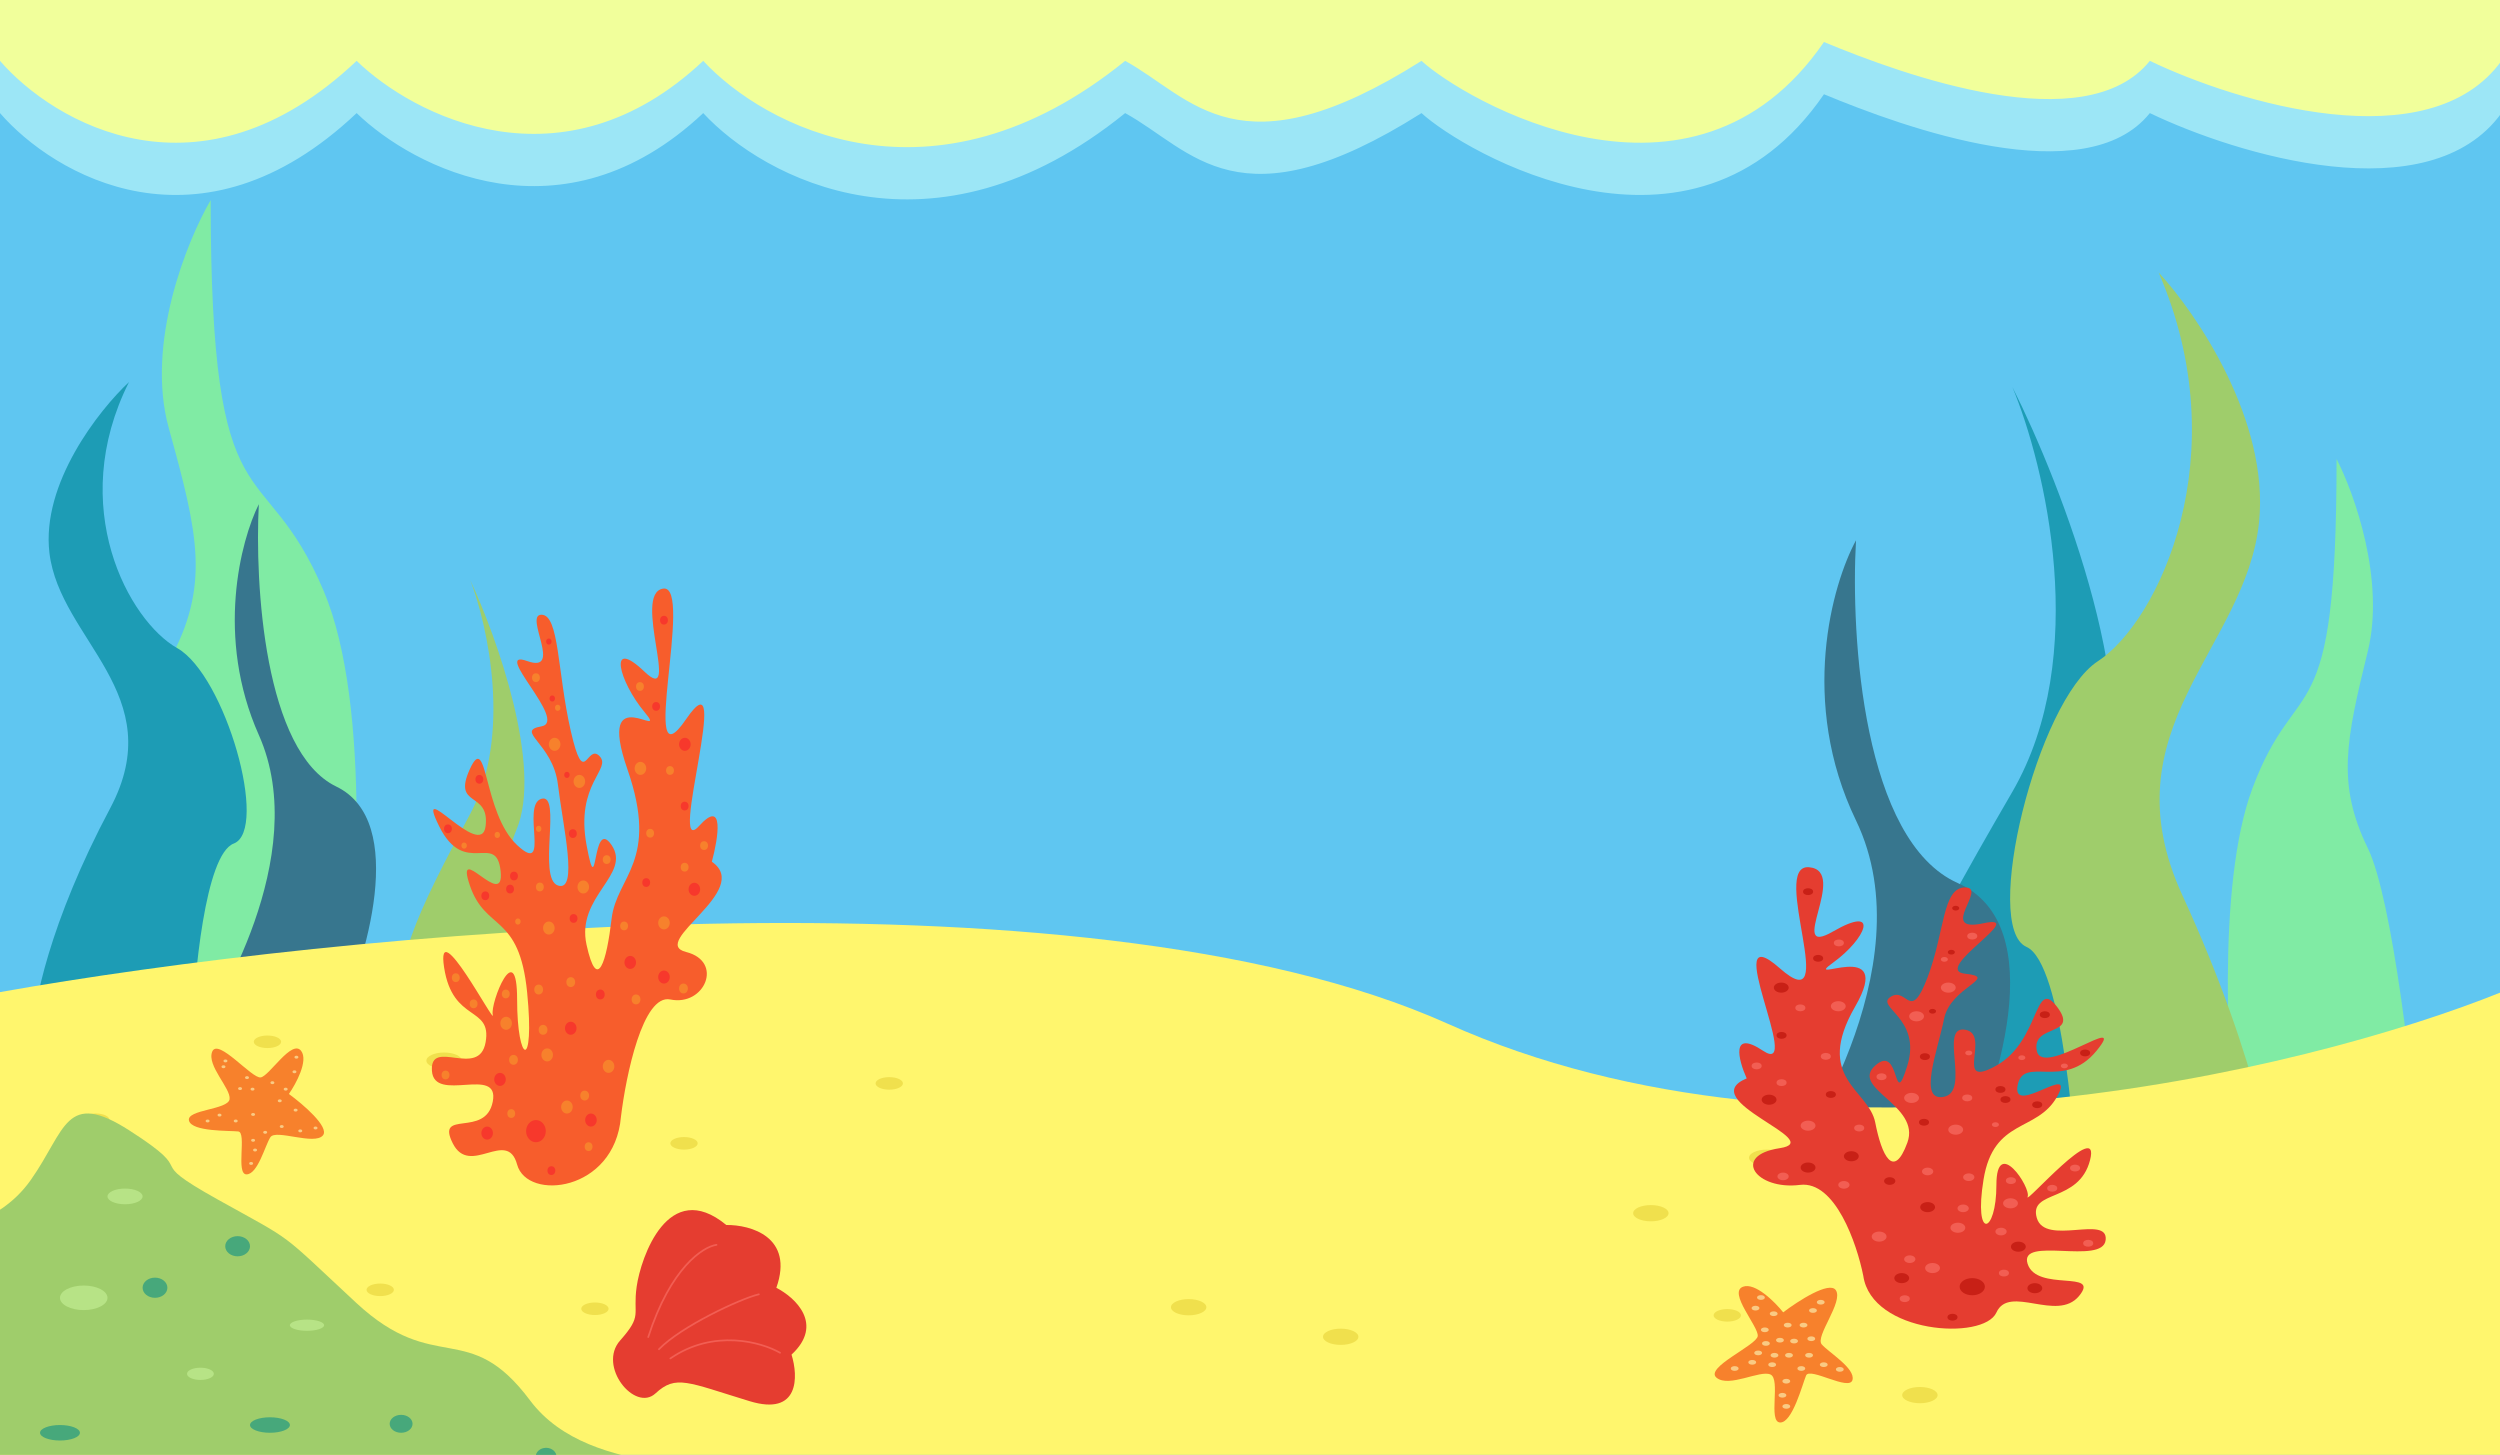 <svg width="1440" height="838" viewBox="0 0 1440 838" fill="none" xmlns="http://www.w3.org/2000/svg">
<rect x="0" y="0" width="1440" height="838" fill="#333333" stroke="none"/>
<g clip-path="url(#clip0_482_17559)">
<rect width="1440" height="838" fill="#F1FF9B"/>
<path d="M205.421 35.051C115.151 120.468 30.861 70.642 0 35.051V949.816H1440.84V35.051C1399.17 92.765 1288.46 59.099 1238.31 35.051C1201.28 81.222 1096.89 43.438 1050.6 24.2C974.682 134.88 842.9 57.175 818.789 35.051C713.075 101.95 686.664 56.213 648.088 35.051C536.987 125.085 439.774 72.565 405.055 35.051C324.044 111.234 238.211 66.794 205.421 35.051Z" fill="#9CE6F6"/>
<path d="M205.421 65.14C115.151 150.557 30.861 100.73 0 65.14V979.905H1440.84V65.14C1399.17 122.854 1288.46 89.188 1238.31 65.14C1201.28 111.311 1096.89 73.527 1050.6 54.289C974.682 164.969 842.9 87.264 818.789 65.14C713.075 132.039 686.664 86.302 648.088 65.14C536.987 155.174 439.774 102.654 405.055 65.14C324.044 141.323 238.211 96.883 205.421 65.14Z" fill="#5FC6F1"/>
<path d="M270.888 468.694C295.007 423.655 280.937 360.267 270.888 334.203C286.164 367.044 312.856 441.796 297.42 478.077C281.983 514.358 299.027 571.386 309.479 595.365L234.708 587.546C222.648 560.961 240.738 524.992 270.888 468.694Z" fill="#9FCD6B"/>
<path d="M97.226 246.627C83.719 197.835 107.678 138.722 121.346 115.265C121.346 309.181 151.495 257.574 186.469 340.458C214.448 406.765 205.363 536.981 197.323 593.801L56.223 603.184C61.851 543.758 77.93 416.148 97.226 381.118C121.346 337.33 114.11 307.617 97.226 246.627Z" fill="#80EBA4"/>
<path d="M28.485 318.564C23.662 278.53 57.027 236.202 74.313 220.042C38.133 291.979 74.313 357.66 102.05 373.299C129.788 388.937 155.114 478.076 134.612 485.896C118.211 492.151 111.698 562.524 110.492 596.928H18.837C18.837 579.726 28.485 531.247 63.459 465.566C98.432 399.884 34.515 368.607 28.485 318.564Z" fill="#1D9CB5"/>
<path d="M149.083 423.343C180.439 493.716 121.345 584.419 117.728 590.674H193.705C210.99 553.142 235.19 473.073 193.705 453.056C152.219 433.039 146.671 336.289 149.083 290.416C138.631 311.267 123.999 367.044 149.083 423.343Z" fill="#37768E"/>
<path d="M1159.11 456.087C1204.39 377.988 1177.97 268.071 1159.11 222.875C1187.79 279.822 1237.9 409.445 1208.92 472.358C1179.94 535.271 1211.94 634.16 1231.56 675.741L1091.18 662.182C1068.54 616.082 1102.5 553.711 1159.11 456.087Z" fill="#1D9CB5"/>
<path d="M1363.85 375.138C1373.91 334.003 1356.06 284.166 1345.87 264.39C1345.87 427.875 1323.4 384.367 1297.34 454.244C1276.49 510.145 1283.26 619.927 1289.25 667.83L1394.4 675.741C1390.21 625.64 1378.23 518.056 1363.85 488.523C1345.87 451.607 1351.26 426.557 1363.85 375.138Z" fill="#80EBA4"/>
<path d="M1301.2 300.895C1307.29 242.394 1265.18 180.541 1243.36 156.928C1289.02 262.047 1243.36 358.025 1208.35 380.877C1173.33 403.729 1141.37 533.985 1167.25 545.411C1187.95 554.552 1196.17 657.385 1197.69 707.659H1313.38C1313.38 682.522 1301.2 611.681 1257.06 515.703C1212.91 419.725 1293.59 374.021 1301.2 300.895Z" fill="#9FCD6B"/>
<path d="M1069.06 472.59C1110.28 558.027 1032.6 668.146 1027.84 675.74H1127.71C1150.44 630.174 1182.25 532.966 1127.71 508.664C1073.18 484.361 1065.89 366.901 1069.06 311.209C1055.32 336.524 1036.08 404.24 1069.06 472.59Z" fill="#37768E"/>
<path d="M833.758 589.613C621.149 494.156 189.332 537.734 0 571.456L1.79513e-05 922.128H1440.84V571.456C1327.06 617.282 1046.37 685.071 833.758 589.613Z" fill="#FFF66D"/>
<ellipse cx="772.243" cy="769.983" rx="10.195" ry="4.678" fill="#F0E04D"/>
<ellipse cx="1105.86" cy="803.583" rx="10.195" ry="4.678" fill="#F0E04D"/>
<ellipse cx="1146.6" cy="722.206" rx="10.195" ry="4.678" fill="#F0E04D"/>
<ellipse cx="950.89" cy="698.803" rx="10.195" ry="4.678" fill="#F0E04D"/>
<ellipse cx="1017.65" cy="666.851" rx="10.195" ry="4.678" fill="#F0E04D"/>
<ellipse cx="684.661" cy="752.956" rx="10.195" ry="4.678" fill="#F0E04D"/>
<ellipse cx="255.801" cy="610.928" rx="10.195" ry="4.678" fill="#F0E04D"/>
<ellipse cx="994.913" cy="757.634" rx="7.875" ry="3.614" fill="#F0E04D"/>
<ellipse cx="425.523" cy="718.852" rx="7.875" ry="3.614" fill="#F0E04D"/>
<ellipse cx="342.674" cy="753.848" rx="7.875" ry="3.614" fill="#F0E04D"/>
<ellipse cx="366.861" cy="797.364" rx="7.875" ry="3.614" fill="#F0E04D"/>
<ellipse cx="219.009" cy="742.938" rx="7.875" ry="3.614" fill="#F0E04D"/>
<ellipse cx="55.135" cy="644.982" rx="7.875" ry="3.614" fill="#F0E04D"/>
<ellipse cx="393.996" cy="658.559" rx="7.875" ry="3.614" fill="#F0E04D"/>
<ellipse cx="512.208" cy="624.042" rx="7.875" ry="3.614" fill="#F0E04D"/>
<ellipse cx="154.054" cy="600.073" rx="7.875" ry="3.614" fill="#F0E04D"/>
<path d="M17.738 679.654C-2.61 708.554 -32.178 702.871 -27.091 726.671L-3.352 891.567C119.303 891.001 370.377 890.208 393.438 891.567C422.265 893.267 444.309 881.368 434.135 859.268C423.961 837.169 340.872 854.168 305.263 806.569C269.653 758.97 251.001 792.97 205.217 750.47C159.434 707.971 171.304 716.471 125.52 690.972C79.737 665.472 116.96 678.368 74.568 651.168C37.535 627.407 38.087 650.755 17.738 679.654Z" fill="#9FCD6B"/>
<ellipse cx="48.227" cy="747.543" rx="13.683" ry="7.074" fill="#B7E386"/>
<ellipse cx="155.491" cy="820.815" rx="11.485" ry="4.462" fill="#47A87B"/>
<ellipse cx="34.545" cy="825.277" rx="11.485" ry="4.462" fill="#47A87B"/>
<ellipse cx="176.831" cy="763.319" rx="9.856" ry="3.229" fill="#B7E386"/>
<ellipse cx="231.043" cy="820.111" rx="6.589" ry="5.166" fill="#47A87B"/>
<ellipse cx="115.45" cy="791.32" rx="7.734" ry="3.523" fill="#B7E386"/>
<ellipse cx="136.866" cy="717.83" rx="7.139" ry="5.812" fill="#47A87B"/>
<ellipse cx="89.275" cy="741.73" rx="7.139" ry="5.812" fill="#47A87B"/>
<ellipse cx="314.553" cy="839.103" rx="6.017" ry="5.166" fill="#47A87B"/>
<ellipse cx="72.023" cy="689.134" rx="10.113" ry="4.52" fill="#B7E386"/>
<path d="M1036.77 682.501C1057.07 679.962 1069.55 716.345 1073.25 734.854C1078.01 768.169 1142.53 772.4 1149.93 756.007C1157.34 739.613 1184.84 761.824 1197.53 746.488C1210.22 731.152 1173.2 744.373 1167.91 727.979C1162.63 711.586 1211.28 729.037 1212.86 714.23C1214.45 699.423 1177.96 717.932 1173.2 701.538C1168.44 685.145 1197.53 693.077 1203.87 668.223C1210.22 643.368 1165.8 694.664 1167.91 689.375C1170.03 684.087 1149.93 653.945 1149.93 682.501C1149.93 711.057 1136.71 714.759 1142.53 679.328C1148.35 643.897 1173.2 652.358 1184.84 631.734C1196.47 611.11 1158.92 643.368 1162.1 625.388C1165.27 607.408 1188.54 628.561 1207.57 605.293C1226.61 582.025 1176.37 621.158 1173.2 605.293C1170.03 589.429 1198.06 597.361 1184.84 579.91C1171.61 562.459 1175.32 599.476 1149.93 613.754C1124.55 628.032 1147.29 595.774 1131.95 593.13C1116.62 590.486 1135.13 628.561 1119.79 631.734C1104.45 634.907 1116.09 605.293 1119.79 586.784C1123.49 568.276 1152.05 562.988 1131.95 560.872C1111.86 558.757 1169.5 525.97 1142.53 531.787C1115.56 537.604 1145.17 511.163 1131.95 511.163C1118.73 511.163 1120.32 536.547 1110.27 562.988C1100.22 589.428 1098.64 568.276 1089.12 574.093C1079.6 579.91 1107.1 586.256 1098.64 613.754C1090.18 641.253 1094.94 600.534 1080.13 613.754C1065.32 626.975 1106.57 636.493 1098.64 658.175C1090.71 679.857 1083.83 665.579 1080.13 646.541C1076.43 627.504 1044.7 621.158 1068.5 579.91C1092.29 538.662 1036.77 568.276 1055.8 554.526C1074.84 540.777 1083.3 520.682 1055.8 536.547C1028.3 552.411 1065.32 501.644 1042.05 499.529C1018.79 497.414 1061.09 589.429 1025.13 557.699C989.173 525.97 1039.41 621.158 1015.61 605.293C996.576 592.601 1001.34 610.581 1006.09 621.158C975.423 633.849 1053.16 657.118 1025.13 661.348C997.105 665.579 1011.38 685.674 1036.77 682.501Z" fill="#E53D30"/>
<ellipse cx="1101.06" cy="632.399" rx="4.277" ry="2.903" fill="#F25E53"/>
<ellipse cx="1066.37" cy="665.998" rx="4.277" ry="2.903" fill="#C82016"/>
<ellipse cx="1041.45" cy="648.39" rx="4.277" ry="2.903" fill="#F25E53"/>
<ellipse cx="1041.45" cy="672.513" rx="4.277" ry="2.903" fill="#C82016"/>
<ellipse cx="1058.85" cy="579.588" rx="4.277" ry="2.903" fill="#F25E53"/>
<ellipse cx="1103.95" cy="585.394" rx="4.277" ry="2.903" fill="#F25E53"/>
<ellipse cx="1122.22" cy="568.873" rx="4.277" ry="2.903" fill="#F25E53"/>
<ellipse cx="1126.49" cy="650.689" rx="4.277" ry="2.903" fill="#F25E53"/>
<ellipse cx="1127.73" cy="707.182" rx="4.277" ry="2.903" fill="#F25E53"/>
<ellipse cx="1113.14" cy="730.392" rx="4.277" ry="2.903" fill="#F25E53"/>
<ellipse cx="1019" cy="633.43" rx="4.277" ry="2.903" fill="#C82016"/>
<ellipse cx="1026.01" cy="568.873" rx="4.277" ry="2.903" fill="#C82016"/>
<ellipse cx="1158.05" cy="693.107" rx="4.277" ry="2.903" fill="#F25E53"/>
<ellipse cx="1162.57" cy="718.092" rx="4.277" ry="2.903" fill="#C82016"/>
<ellipse cx="1172.06" cy="742.003" rx="4.277" ry="2.903" fill="#C82016"/>
<ellipse cx="1110.31" cy="695.309" rx="4.277" ry="2.903" fill="#C82016"/>
<ellipse cx="1095.4" cy="736.197" rx="4.277" ry="2.903" fill="#C82016"/>
<ellipse cx="1082.38" cy="712.286" rx="4.277" ry="2.903" fill="#F25E53"/>
<ellipse cx="1136.02" cy="741.137" rx="7.277" ry="4.939" fill="#C82016"/>
<ellipse cx="1088.48" cy="680.276" rx="3.243" ry="2.201" fill="#C82016"/>
<ellipse cx="1130.77" cy="696.01" rx="3.243" ry="2.201" fill="#F25E53"/>
<ellipse cx="1100.02" cy="725.288" rx="3.243" ry="2.201" fill="#F25E53"/>
<ellipse cx="1152.6" cy="709.384" rx="3.243" ry="2.201" fill="#F25E53"/>
<ellipse cx="1110.31" cy="674.769" rx="3.243" ry="2.201" fill="#F25E53"/>
<ellipse cx="1062.09" cy="682.478" rx="3.243" ry="2.201" fill="#F25E53"/>
<ellipse cx="1027.05" cy="677.617" rx="3.243" ry="2.201" fill="#F25E53"/>
<ellipse cx="1134.01" cy="678.075" rx="3.243" ry="2.201" fill="#F25E53"/>
<ellipse cx="1152.25" cy="627.529" rx="2.898" ry="1.967" fill="#C82016"/>
<ellipse cx="1201.03" cy="606.498" rx="2.898" ry="1.967" fill="#C82016"/>
<ellipse cx="1133.12" cy="632.399" rx="2.898" ry="1.967" fill="#F25E53"/>
<ellipse cx="1108.75" cy="608.624" rx="2.898" ry="1.967" fill="#C82016"/>
<ellipse cx="1136.02" cy="539.197" rx="2.898" ry="1.967" fill="#F25E53"/>
<ellipse cx="1083.76" cy="620.205" rx="2.898" ry="1.967" fill="#F25E53"/>
<ellipse cx="1011.83" cy="613.971" rx="2.898" ry="1.967" fill="#F25E53"/>
<ellipse cx="1108.23" cy="646.423" rx="2.898" ry="1.967" fill="#C82016"/>
<ellipse cx="1070.9" cy="649.753" rx="2.898" ry="1.967" fill="#F25E53"/>
<ellipse cx="1051.67" cy="608.464" rx="2.898" ry="1.967" fill="#F25E53"/>
<ellipse cx="1047.25" cy="551.994" rx="2.898" ry="1.967" fill="#C82016"/>
<ellipse cx="1054.57" cy="630.432" rx="2.898" ry="1.967" fill="#C82016"/>
<ellipse cx="1195.23" cy="672.802" rx="2.898" ry="1.967" fill="#F25E53"/>
<ellipse cx="1097.13" cy="748.043" rx="2.898" ry="1.967" fill="#F25E53"/>
<ellipse cx="1124.63" cy="758.712" rx="2.898" ry="1.967" fill="#C82016"/>
<ellipse cx="1164.58" cy="609.226" rx="2.01" ry="1.364" fill="#F25E53"/>
<ellipse cx="1134.01" cy="606.498" rx="2.01" ry="1.364" fill="#F25E53"/>
<ellipse cx="1113.14" cy="582.491" rx="2.01" ry="1.364" fill="#C82016"/>
<ellipse cx="1119.95" cy="552.597" rx="2.01" ry="1.364" fill="#F25E53"/>
<ellipse cx="1123.97" cy="548.467" rx="2.01" ry="1.364" fill="#C82016"/>
<ellipse cx="1126.49" cy="523.108" rx="2.01" ry="1.364" fill="#C82016"/>
<ellipse cx="1149.36" cy="647.787" rx="2.01" ry="1.364" fill="#F25E53"/>
<ellipse cx="1189.08" cy="613.972" rx="2.01" ry="1.364" fill="#F25E53"/>
<ellipse cx="1177.82" cy="584.458" rx="2.898" ry="1.967" fill="#C82016"/>
<ellipse cx="1155.15" cy="633.335" rx="2.898" ry="1.967" fill="#C82016"/>
<ellipse cx="1026.18" cy="623.596" rx="2.898" ry="1.967" fill="#F25E53"/>
<ellipse cx="1026.18" cy="596.378" rx="2.898" ry="1.967" fill="#C82016"/>
<ellipse cx="1037" cy="580.524" rx="2.898" ry="1.967" fill="#F25E53"/>
<ellipse cx="1059.19" cy="543.131" rx="2.898" ry="1.967" fill="#F25E53"/>
<ellipse cx="1041.45" cy="513.596" rx="2.898" ry="1.967" fill="#C82016"/>
<ellipse cx="1182.08" cy="684.444" rx="2.898" ry="1.967" fill="#F25E53"/>
<ellipse cx="1173.44" cy="636.333" rx="2.898" ry="1.967" fill="#C82016"/>
<ellipse cx="1158.3" cy="680.042" rx="2.898" ry="1.967" fill="#F25E53"/>
<ellipse cx="1202.8" cy="716.125" rx="2.898" ry="1.967" fill="#F25E53"/>
<ellipse cx="1154.26" cy="733.294" rx="2.898" ry="1.967" fill="#F25E53"/>
<path d="M386.101 575.699C370.267 572.416 360.535 619.476 357.648 643.416C353.937 686.508 303.63 691.98 297.857 670.776C292.084 649.572 270.642 678.3 260.745 658.464C250.849 638.628 279.713 655.728 283.837 634.524C287.96 613.32 250.024 635.892 248.787 616.74C247.55 597.588 276.002 621.528 279.713 600.324C283.425 579.119 260.745 589.38 255.797 557.231C250.849 525.083 285.486 591.432 283.837 584.592C282.188 577.752 297.857 538.763 297.857 575.699C297.857 612.636 308.166 617.424 303.63 571.595C299.094 525.767 279.713 536.711 270.642 510.035C261.57 483.359 290.847 525.083 288.373 501.827C285.899 478.571 267.755 505.931 252.91 475.835C238.065 445.739 277.239 496.355 279.713 475.835C282.188 455.315 260.333 465.575 270.642 443.003C280.95 420.431 278.064 468.311 297.857 486.779C317.65 505.247 299.919 463.523 311.877 460.103C323.835 456.683 309.403 505.931 321.361 510.035C333.32 514.139 324.248 475.835 321.361 451.895C318.475 427.955 296.208 421.115 311.877 418.379C327.547 415.643 282.6 373.235 303.63 380.759C324.66 388.283 301.568 354.083 311.877 354.083C322.186 354.083 320.949 386.915 328.784 421.115C336.618 455.315 337.856 427.955 345.278 435.479C352.7 443.003 331.258 451.211 337.856 486.779C344.453 522.347 340.742 469.679 352.288 486.779C363.834 503.879 331.67 516.191 337.856 544.235C344.041 572.279 349.401 553.811 352.288 529.187C355.174 504.563 379.916 496.355 361.36 443.003C342.804 389.651 386.101 427.955 371.256 410.171C356.412 392.387 349.814 366.395 371.256 386.915C392.699 407.435 363.834 341.771 381.978 339.035C400.121 336.299 367.133 455.315 395.173 414.275C423.213 373.235 384.039 496.355 402.595 475.835C417.44 459.419 413.729 482.675 410.018 496.355C433.934 512.771 373.318 542.868 395.173 548.34C417.028 553.812 405.894 579.804 386.101 575.699Z" fill="#F75D2C"/>
<ellipse cx="3.335" cy="3.755" rx="3.335" ry="3.755" transform="matrix(-1 0 0 1 339.305 507.141)" fill="#F7812C"/>
<ellipse cx="3.335" cy="3.755" rx="3.335" ry="3.755" transform="matrix(-1 0 0 1 366.355 550.599)" fill="#F7382C"/>
<ellipse cx="3.335" cy="3.755" rx="3.335" ry="3.755" transform="matrix(-1 0 0 1 385.784 527.823)" fill="#F7812C"/>
<ellipse cx="3.335" cy="3.755" rx="3.335" ry="3.755" transform="matrix(-1 0 0 1 385.784 559.025)" fill="#F7382C"/>
<ellipse cx="3.335" cy="3.755" rx="3.335" ry="3.755" transform="matrix(-1 0 0 1 372.219 438.833)" fill="#F7812C"/>
<ellipse cx="3.335" cy="3.755" rx="3.335" ry="3.755" transform="matrix(-1 0 0 1 337.045 446.342)" fill="#F7812C"/>
<ellipse cx="3.335" cy="3.755" rx="3.335" ry="3.755" transform="matrix(-1 0 0 1 322.806 424.973)" fill="#F7812C"/>
<ellipse cx="3.335" cy="3.755" rx="3.335" ry="3.755" transform="matrix(-1 0 0 1 319.471 530.799)" fill="#F7812C"/>
<ellipse cx="3.335" cy="3.755" rx="3.335" ry="3.755" transform="matrix(-1 0 0 1 318.509 603.869)" fill="#F7812C"/>
<ellipse cx="3.335" cy="3.755" rx="3.335" ry="3.755" transform="matrix(-1 0 0 1 329.883 633.89)" fill="#F7812C"/>
<ellipse cx="3.335" cy="3.755" rx="3.335" ry="3.755" transform="matrix(-1 0 0 1 403.287 508.474)" fill="#F7382C"/>
<ellipse cx="3.335" cy="3.755" rx="3.335" ry="3.755" transform="matrix(-1 0 0 1 397.82 424.973)" fill="#F7382C"/>
<ellipse cx="3.335" cy="3.755" rx="3.335" ry="3.755" transform="matrix(-1 0 0 1 294.863 585.664)" fill="#F7812C"/>
<ellipse cx="3.335" cy="3.755" rx="3.335" ry="3.755" transform="matrix(-1 0 0 1 291.336 617.98)" fill="#F7382C"/>
<ellipse cx="3.335" cy="3.755" rx="3.335" ry="3.755" transform="matrix(-1 0 0 1 283.936 648.908)" fill="#F7382C"/>
<ellipse cx="3.335" cy="3.755" rx="3.335" ry="3.755" transform="matrix(-1 0 0 1 332.086 588.511)" fill="#F7382C"/>
<ellipse cx="3.335" cy="3.755" rx="3.335" ry="3.755" transform="matrix(-1 0 0 1 343.715 641.398)" fill="#F7382C"/>
<ellipse cx="3.335" cy="3.755" rx="3.335" ry="3.755" transform="matrix(-1 0 0 1 353.868 610.471)" fill="#F7812C"/>
<ellipse cx="5.675" cy="6.389" rx="5.675" ry="6.389" transform="matrix(-1 0 0 1 314.38 645.153)" fill="#F7382C"/>
<ellipse cx="2.529" cy="2.847" rx="2.529" ry="2.847" transform="matrix(-1 0 0 1 348.303 569.975)" fill="#F7382C"/>
<ellipse cx="2.529" cy="2.847" rx="2.529" ry="2.847" transform="matrix(-1 0 0 1 315.331 590.325)" fill="#F7812C"/>
<ellipse cx="2.529" cy="2.847" rx="2.529" ry="2.847" transform="matrix(-1 0 0 1 339.305 628.195)" fill="#F7812C"/>
<ellipse cx="2.529" cy="2.847" rx="2.529" ry="2.847" transform="matrix(-1 0 0 1 298.307 607.624)" fill="#F7812C"/>
<ellipse cx="2.529" cy="2.847" rx="2.529" ry="2.847" transform="matrix(-1 0 0 1 331.28 562.851)" fill="#F7812C"/>
<ellipse cx="2.529" cy="2.847" rx="2.529" ry="2.847" transform="matrix(-1 0 0 1 368.884 572.822)" fill="#F7812C"/>
<ellipse cx="2.529" cy="2.847" rx="2.529" ry="2.847" transform="matrix(-1 0 0 1 396.209 566.535)" fill="#F7812C"/>
<ellipse cx="2.529" cy="2.847" rx="2.529" ry="2.847" transform="matrix(-1 0 0 1 312.801 567.126)" fill="#F7812C"/>
<ellipse cx="2.26" cy="2.544" rx="2.26" ry="2.544" transform="matrix(-1 0 0 1 298.307 502.052)" fill="#F7382C"/>
<ellipse cx="2.26" cy="2.544" rx="2.26" ry="2.544" transform="matrix(-1 0 0 1 260.273 474.849)" fill="#F7382C"/>
<ellipse cx="2.26" cy="2.544" rx="2.26" ry="2.544" transform="matrix(-1 0 0 1 313.225 508.351)" fill="#F7812C"/>
<ellipse cx="2.26" cy="2.544" rx="2.26" ry="2.544" transform="matrix(-1 0 0 1 332.227 477.599)" fill="#F7382C"/>
<ellipse cx="2.26" cy="2.544" rx="2.26" ry="2.544" transform="matrix(-1 0 0 1 310.965 387.799)" fill="#F7812C"/>
<ellipse cx="2.26" cy="2.544" rx="2.26" ry="2.544" transform="matrix(-1 0 0 1 351.717 492.579)" fill="#F7812C"/>
<ellipse cx="2.26" cy="2.544" rx="2.26" ry="2.544" transform="matrix(-1 0 0 1 407.806 484.516)" fill="#F7812C"/>
<ellipse cx="2.26" cy="2.544" rx="2.26" ry="2.544" transform="matrix(-1 0 0 1 332.635 526.49)" fill="#F7382C"/>
<ellipse cx="2.26" cy="2.544" rx="2.26" ry="2.544" transform="matrix(-1 0 0 1 361.741 530.799)" fill="#F7812C"/>
<ellipse cx="2.26" cy="2.544" rx="2.26" ry="2.544" transform="matrix(-1 0 0 1 376.738 477.393)" fill="#F7812C"/>
<ellipse cx="2.26" cy="2.544" rx="2.26" ry="2.544" transform="matrix(-1 0 0 1 380.189 404.352)" fill="#F7382C"/>
<ellipse cx="2.26" cy="2.544" rx="2.26" ry="2.544" transform="matrix(-1 0 0 1 374.478 505.807)" fill="#F7382C"/>
<ellipse cx="2.26" cy="2.544" rx="2.26" ry="2.544" transform="matrix(-1 0 0 1 264.793 560.611)" fill="#F7812C"/>
<ellipse cx="2.26" cy="2.544" rx="2.26" ry="2.544" transform="matrix(-1 0 0 1 341.294 657.931)" fill="#F7812C"/>
<ellipse cx="2.26" cy="2.544" rx="2.26" ry="2.544" transform="matrix(-1 0 0 1 319.85 671.73)" fill="#F7382C"/>
<ellipse cx="1.567" cy="1.764" rx="1.567" ry="1.764" transform="matrix(-1 0 0 1 288.001 479.157)" fill="#F7812C"/>
<ellipse cx="1.567" cy="1.764" rx="1.567" ry="1.764" transform="matrix(-1 0 0 1 311.839 475.629)" fill="#F7812C"/>
<ellipse cx="1.567" cy="1.764" rx="1.567" ry="1.764" transform="matrix(-1 0 0 1 328.116 444.577)" fill="#F7382C"/>
<ellipse cx="1.567" cy="1.764" rx="1.567" ry="1.764" transform="matrix(-1 0 0 1 322.806 405.91)" fill="#F7812C"/>
<ellipse cx="1.567" cy="1.764" rx="1.567" ry="1.764" transform="matrix(-1 0 0 1 319.671 400.568)" fill="#F7382C"/>
<ellipse cx="1.567" cy="1.764" rx="1.567" ry="1.764" transform="matrix(-1 0 0 1 317.704 367.768)" fill="#F7382C"/>
<ellipse cx="1.567" cy="1.764" rx="1.567" ry="1.764" transform="matrix(-1 0 0 1 299.874 529.034)" fill="#F7812C"/>
<ellipse cx="1.567" cy="1.764" rx="1.567" ry="1.764" transform="matrix(-1 0 0 1 268.898 485.295)" fill="#F7812C"/>
<ellipse cx="2.26" cy="2.544" rx="2.26" ry="2.544" transform="matrix(-1 0 0 1 278.371 446.342)" fill="#F7382C"/>
<ellipse cx="2.26" cy="2.544" rx="2.26" ry="2.544" transform="matrix(-1 0 0 1 296.048 509.562)" fill="#F7382C"/>
<ellipse cx="2.26" cy="2.544" rx="2.26" ry="2.544" transform="matrix(-1 0 0 1 396.618 496.965)" fill="#F7812C"/>
<ellipse cx="2.26" cy="2.544" rx="2.26" ry="2.544" transform="matrix(-1 0 0 1 396.618 461.76)" fill="#F7382C"/>
<ellipse cx="2.26" cy="2.544" rx="2.26" ry="2.544" transform="matrix(-1 0 0 1 388.175 441.254)" fill="#F7812C"/>
<ellipse cx="2.26" cy="2.544" rx="2.26" ry="2.544" transform="matrix(-1 0 0 1 370.874 392.887)" fill="#F7812C"/>
<ellipse cx="2.26" cy="2.544" rx="2.26" ry="2.544" transform="matrix(-1 0 0 1 384.708 354.686)" fill="#F7382C"/>
<ellipse cx="2.26" cy="2.544" rx="2.26" ry="2.544" transform="matrix(-1 0 0 1 275.05 575.669)" fill="#F7812C"/>
<ellipse cx="2.26" cy="2.544" rx="2.26" ry="2.544" transform="matrix(-1 0 0 1 281.786 513.438)" fill="#F7382C"/>
<ellipse cx="2.26" cy="2.544" rx="2.26" ry="2.544" transform="matrix(-1 0 0 1 293.596 569.975)" fill="#F7812C"/>
<ellipse cx="2.26" cy="2.544" rx="2.26" ry="2.544" transform="matrix(-1 0 0 1 258.891 616.647)" fill="#F7812C"/>
<ellipse cx="2.26" cy="2.544" rx="2.26" ry="2.544" transform="matrix(-1 0 0 1 296.74 638.854)" fill="#F7812C"/>
<path d="M431.839 807.094C460.537 815.824 459.851 792.842 455.92 780.259C474.859 762.74 457.979 747.299 447.171 741.769C457.546 712.411 432.282 705.422 418.353 705.597C384.852 677.984 369.094 724.39 366.721 741.091C364.349 757.791 370.353 757.293 357.203 772.109C344.053 786.926 365.708 813.561 377.545 802.612C389.382 791.662 395.966 796.181 431.839 807.094Z" fill="#E53D30"/>
<path d="M437.083 745.524C426.364 748.096 392.223 764.059 379.545 777.171" stroke="#F25E53" stroke-linecap="round"/>
<path d="M449.309 779.198C438.715 773.103 411.247 765.222 386.124 782.462" stroke="#F25E53" stroke-linecap="round"/>
<path d="M412.696 717.025C404.943 718.1 386.227 730.229 373.386 770.151" stroke="#F25E53" stroke-linecap="round"/>
<path d="M186.016 653.962C189.889 649.207 174.56 636.087 166.411 630.121C170.531 624.202 177.712 610.959 173.472 605.336C168.172 598.308 155.218 619.693 150.199 620.592C145.179 621.491 125.574 597.649 122.251 605.705C118.928 613.76 133.105 626.969 132.241 633.133C131.377 639.298 107.195 639.07 108.865 645.506C110.536 651.941 132.157 651.176 137.228 651.719C142.298 652.261 135.585 676.672 142.071 676.443C148.558 676.214 152.669 659.832 155.746 655.033C158.824 650.233 181.175 659.906 186.016 653.962Z" fill="#F7812C"/>
<ellipse cx="129.863" cy="611.1" rx="1.138" ry="0.835" fill="#F9CA84"/>
<ellipse cx="128.724" cy="614.447" rx="1.138" ry="0.835" fill="#F9CA84"/>
<ellipse cx="142.275" cy="620.709" rx="1.138" ry="0.835" fill="#F9CA84"/>
<ellipse cx="138.28" cy="627.025" rx="1.138" ry="0.835" fill="#F9CA84"/>
<ellipse cx="145.459" cy="627.349" rx="1.138" ry="0.835" fill="#F9CA84"/>
<ellipse cx="156.904" cy="623.624" rx="1.138" ry="0.835" fill="#F9CA84"/>
<ellipse cx="152.743" cy="652.221" rx="1.138" ry="0.835" fill="#F9CA84"/>
<ellipse cx="145.783" cy="656.819" rx="1.138" ry="0.835" fill="#F9CA84"/>
<ellipse cx="146.921" cy="662.417" rx="1.138" ry="0.835" fill="#F9CA84"/>
<ellipse cx="144.646" cy="670.146" rx="1.138" ry="0.835" fill="#F9CA84"/>
<ellipse cx="170.277" cy="639.427" rx="1.138" ry="0.835" fill="#F9CA84"/>
<ellipse cx="162.276" cy="648.883" rx="1.138" ry="0.835" fill="#F9CA84"/>
<ellipse cx="172.953" cy="651.387" rx="1.138" ry="0.835" fill="#F9CA84"/>
<ellipse cx="181.749" cy="649.718" rx="1.138" ry="0.835" fill="#F9CA84"/>
<ellipse cx="161.138" cy="634.069" rx="1.138" ry="0.835" fill="#F9CA84"/>
<ellipse cx="145.783" cy="641.931" rx="1.138" ry="0.835" fill="#F9CA84"/>
<ellipse cx="135.778" cy="645.691" rx="1.138" ry="0.835" fill="#F9CA84"/>
<ellipse cx="126.449" cy="642.293" rx="1.138" ry="0.835" fill="#F9CA84"/>
<ellipse cx="119.586" cy="645.691" rx="1.138" ry="0.835" fill="#F9CA84"/>
<ellipse cx="164.552" cy="627.349" rx="1.138" ry="0.835" fill="#F9CA84"/>
<ellipse cx="169.602" cy="617.354" rx="1.138" ry="0.835" fill="#F9CA84"/>
<ellipse cx="170.74" cy="608.941" rx="1.138" ry="0.835" fill="#F9CA84"/>
<path d="M1057.42 743.122C1053.74 737.721 1035.69 749.392 1027.12 755.903C1022.32 749.896 1010.98 738.538 1003.95 741.16C995.157 744.438 1013.06 764.167 1012.46 769.567C1011.85 774.967 981.541 787.748 988.759 793.59C995.977 799.432 1013.78 788.964 1019.81 791.72C1025.84 794.476 1018.26 819.106 1025.35 819.355C1032.43 819.604 1038.21 797.287 1040.31 792.273C1042.4 787.259 1065.3 801.533 1067.03 794.838C1068.77 788.143 1053.29 778.967 1049.32 774.365C1045.35 769.764 1062.03 749.873 1057.42 743.122Z" fill="#F7812C"/>
<ellipse cx="1048.74" cy="750.08" rx="2.235" ry="1.355" fill="#F9CA84"/>
<ellipse cx="1044.27" cy="754.845" rx="2.235" ry="1.355" fill="#F9CA84"/>
<ellipse cx="1038.83" cy="763.268" rx="2.235" ry="1.355" fill="#F9CA84"/>
<ellipse cx="1033.38" cy="772.463" rx="2.235" ry="1.355" fill="#F9CA84"/>
<ellipse cx="1043.3" cy="771.114" rx="2.235" ry="1.355" fill="#F9CA84"/>
<ellipse cx="1025.25" cy="771.946" rx="2.235" ry="1.355" fill="#F9CA84"/>
<ellipse cx="1029.72" cy="763.268" rx="2.235" ry="1.355" fill="#F9CA84"/>
<ellipse cx="1016.53" cy="765.978" rx="2.235" ry="1.355" fill="#F9CA84"/>
<ellipse cx="1017.17" cy="773.823" rx="2.235" ry="1.355" fill="#F9CA84"/>
<ellipse cx="1012.7" cy="779.28" rx="2.235" ry="1.355" fill="#F9CA84"/>
<ellipse cx="1022.1" cy="780.635" rx="2.235" ry="1.355" fill="#F9CA84"/>
<ellipse cx="1020.78" cy="786.054" rx="2.235" ry="1.355" fill="#F9CA84"/>
<ellipse cx="1030.46" cy="780.635" rx="2.235" ry="1.355" fill="#F9CA84"/>
<ellipse cx="1042.03" cy="780.635" rx="2.235" ry="1.355" fill="#F9CA84"/>
<ellipse cx="1050.48" cy="786.054" rx="2.235" ry="1.355" fill="#F9CA84"/>
<ellipse cx="1059.73" cy="788.764" rx="2.235" ry="1.355" fill="#F9CA84"/>
<ellipse cx="1037.56" cy="788.258" rx="2.235" ry="1.355" fill="#F9CA84"/>
<ellipse cx="1028.91" cy="795.575" rx="2.235" ry="1.355" fill="#F9CA84"/>
<ellipse cx="1026.68" cy="803.678" rx="2.235" ry="1.355" fill="#F9CA84"/>
<ellipse cx="1009.29" cy="784.699" rx="2.235" ry="1.355" fill="#F9CA84"/>
<ellipse cx="999.181" cy="788.258" rx="2.235" ry="1.355" fill="#F9CA84"/>
<ellipse cx="1021.64" cy="756.704" rx="2.235" ry="1.355" fill="#F9CA84"/>
<ellipse cx="1011.17" cy="753.491" rx="2.235" ry="1.355" fill="#F9CA84"/>
<ellipse cx="1014.3" cy="747.371" rx="2.235" ry="1.355" fill="#F9CA84"/>
<ellipse cx="1028.91" cy="810.078" rx="2.235" ry="1.355" fill="#F9CA84"/>
</g>
<defs>
<clipPath id="clip0_482_17559">
<rect width="1440" height="838" fill="white"/>
</clipPath>
</defs>
</svg>
